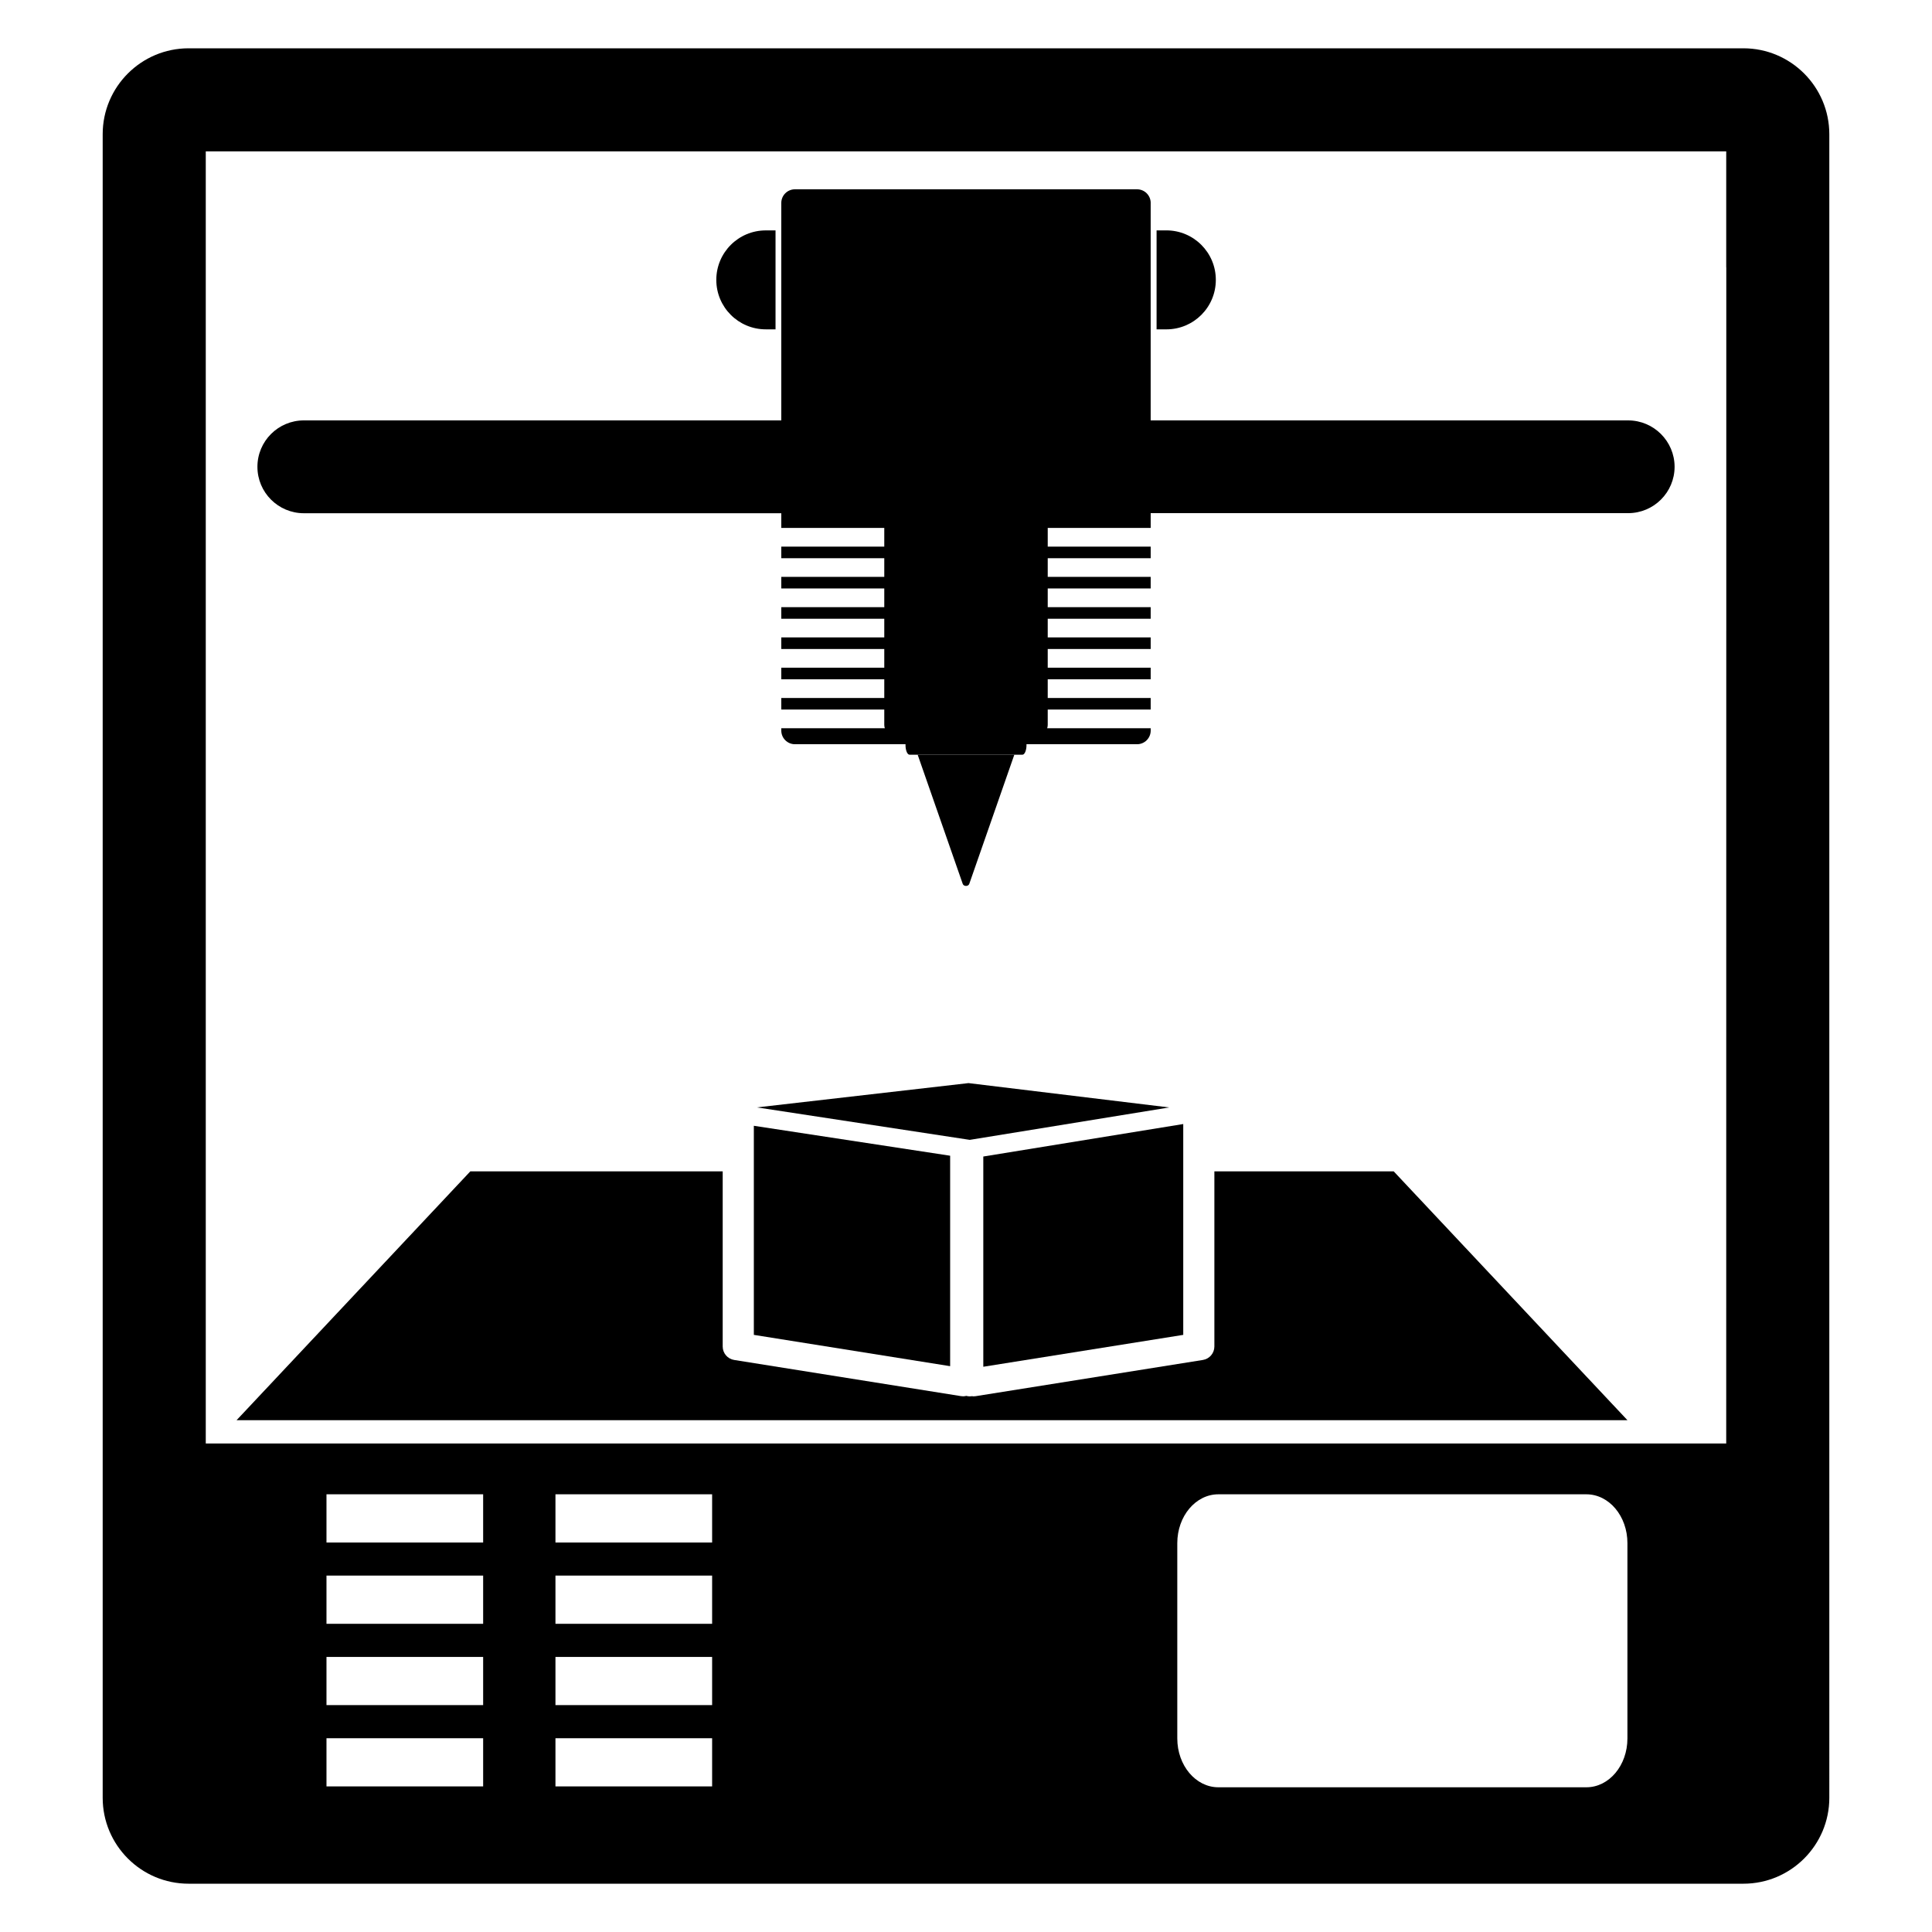 <?xml version="1.0" encoding="utf-8"?>
<!-- Generator: Adobe Illustrator 15.1.0, SVG Export Plug-In . SVG Version: 6.00 Build 0)  -->
<!DOCTYPE svg PUBLIC "-//W3C//DTD SVG 1.1//EN" "http://www.w3.org/Graphics/SVG/1.1/DTD/svg11.dtd">
<svg version="1.1" id="Layer_7" xmlns="http://www.w3.org/2000/svg" xmlns:xlink="http://www.w3.org/1999/xlink" x="0px" y="0px"
	 width="283.465px" height="283.465px" viewBox="0 0 283.465 283.465" enable-background="new 0 0 283.465 283.465"
	 xml:space="preserve">
<g>
	<polygon fill="none" points="81.497,250.176 104.482,250.176 104.483,250.176 104.483,243.105 81.497,243.105 	"/>
	<rect x="47.902" y="219.245" fill="none" width="22.986" height="7.071"/>
	<polygon fill="none" points="81.497,262.105 104.482,262.105 104.483,262.105 104.483,255.035 81.497,255.035 	"/>
	<polygon fill="none" points="81.497,238.247 104.482,238.247 104.483,238.247 104.483,231.175 81.497,231.175 	"/>
	<polygon fill="none" points="81.497,226.316 104.482,226.316 104.483,226.316 104.483,219.245 81.497,219.245 	"/>
	<path fill="none" d="M232.752,219.245h-10.357h-7.563h-16.385h-19.689c-3.324,0-6.025,3.204-6.025,7.165v28.656
		c0,3.961,2.701,7.166,6.025,7.166h53.996c3.334,0,6.023-3.205,6.023-7.166V226.41C238.777,222.449,236.086,219.245,232.752,219.245
		z"/>
	<rect x="47.902" y="255.035" fill="none" width="22.986" height="7.07"/>
	<rect x="47.902" y="243.105" fill="none" width="22.986" height="7.07"/>
	<polygon fill="none" points="47.902,233.648 47.902,238.247 70.888,238.247 70.888,231.173 47.902,231.173 	"/>
	<path fill="none" d="M253.273,22.212H30.191v17.02v11.463v7.739v34.048v119.309h223.083l0.008-119.309h0.002V39.233h-0.01V22.212z
		 M169.695,33.805l1.43-0.004c4.01,0,7.262,3.248,7.262,7.262c0,4.013-3.242,7.261-7.262,7.261h-1.43V33.805z M112.359,33.804h1.428
		v14.518h-1.428c-4.014,0-7.26-3.244-7.262-7.256C105.097,37.052,108.344,33.804,112.359,33.804z M141.232,208.374h-4.487h-4.487
		l-97.546-0.004l34.291-36.505h37.032v25.693c0,0.984,0.714,1.821,1.685,1.976l33.287,5.307c0.104,0.017,0.21,0.024,0.314,0.024
		c0.154,0,0.305-0.024,0.453-0.061c-0.043-0.011-0.087-0.021-0.13-0.035c-0.079,0.01-0.157,0.021-0.237,0.021
		c-0.104,0-0.21-0.008-0.315-0.025l-32.803-5.23c-0.971-0.154-1.685-0.991-1.685-1.975v-34.713c0-0.013,0.004-0.024,0.004-0.037
		l-3.091-0.472l3.301-0.379c0.118-0.237,0.277-0.453,0.482-0.63c0.442-0.38,1.027-0.544,1.605-0.46l3.178,0.484l30.021-3.448
		l0.059,0.008l28.411,3.446l3.968-0.645c0.614-0.395,1.392-0.421,2.032-0.07c0.585,0.319,0.946,0.91,1.009,1.565l1.082,0.131
		l-1.057,0.172v35.047c0,0.983-0.714,1.82-1.686,1.975l-33.319,5.313c0.078,0.011,0.155,0.025,0.235,0.025
		c0.104,0,0.21-0.007,0.314-0.025l33.336-5.313c0.971-0.156,1.686-0.993,1.686-1.977v-25.692v-0.001h26.313l34.291,36.505
		L141.232,208.374z M134.641,110.733h14.181l-6.607,18.944c-0.143,0.411-0.82,0.411-0.965,0L134.641,110.733z M238.885,75.289
		h-32.242h-21.535h-16.276h-0.002v2.17h-15.106v2.742h15.106V81.9h-15.106v2.742h15.106v1.7h-15.106v2.742h15.106v1.698h-15.106
		v2.742h15.106v1.699h-15.106v2.743h15.106v1.7h-15.106v2.742h15.106v1.698h-15.106v2.265c0,0.165-0.035,0.322-0.08,0.478h15.188
		v0.344c0,1.104-0.896,2-2,2h-16.228c0.002,0.037,0.006,0.073,0.006,0.111c0,0.787-0.268,1.426-0.594,1.426h-0.975h-0.219h-14.181
		h-0.217h-0.974c-0.328,0-0.594-0.638-0.594-1.426c0-0.038,0.004-0.073,0.005-0.111h-16.229c-1.104,0-2-0.896-2-2v-0.344h15.191
		c-0.045-0.157-0.081-0.314-0.081-0.478v-2.265h-15.11v-1.698h15.11v-2.742h-15.11v-1.7h15.11v-2.743h-15.11v-1.699h15.11v-2.742
		h-15.11v-1.698h15.11v-2.742h-15.11v-1.7h15.11V81.9h-15.11v-1.699h15.11v-2.742h-15.11v-2.157h-50.15H44.583
		c-3.764,0-6.814-3.05-6.814-6.811c0-3.76,3.049-6.81,6.814-6.81h19.899h46.375h3.775V29.775c0-1.104,0.896-2,2-2h50.198
		c1.104,0,2,0.896,2,2h-0.002v31.907h0.002h16.277h21.533h32.242c3.754,0,6.807,3.053,6.814,6.796
		C245.697,72.238,242.648,75.289,238.885,75.289z"/>
	<path d="M255.795,7.087H27.67c-6.952,0-12.604,5.651-12.604,12.604v244.084c0,6.951,5.652,12.604,12.604,12.604h228.125
		c6.952,0,12.604-5.65,12.604-12.604V19.69C268.396,12.738,262.747,7.087,255.795,7.087z M70.888,262.105H47.902v-7.07h22.986
		V262.105z M70.888,250.176H47.902v-7.07h22.986V250.176z M70.888,238.247H47.902v-4.599v-2.476h22.986V238.247z M70.888,226.316
		H47.902v-7.071h22.986V226.316z M104.483,262.105L104.483,262.105H81.497v-7.07h22.986V262.105z M104.483,250.176L104.483,250.176
		H81.497v-7.07h22.986V250.176z M104.483,238.247L104.483,238.247H81.497v-7.072h22.986V238.247z M104.483,226.316L104.483,226.316
		H81.497v-7.071h22.986V226.316z M238.777,255.066c0,3.961-2.689,7.166-6.023,7.166h-53.996c-3.324,0-6.025-3.205-6.025-7.166
		V226.41c0-3.961,2.701-7.165,6.025-7.165h19.689h16.385h7.563h10.357c3.334,0,6.025,3.204,6.025,7.165V255.066z M253.283,92.482
		h-0.002l-0.008,119.309H30.191V92.482V58.434v-7.739V39.232v-17.02h223.083v17.021h0.01V92.482z"/>
	<path d="M112.359,48.322h1.428V33.804h-1.428c-4.015,0-7.262,3.248-7.262,7.262C105.099,45.078,108.345,48.322,112.359,48.322z"/>
	<path d="M178.387,41.063c0-4.014-3.252-7.262-7.262-7.262l-1.43,0.004v14.519h1.43C175.145,48.324,178.387,45.076,178.387,41.063z"
		/>
	<path d="M142.215,129.677l6.607-18.944h-14.181l6.609,18.944C141.395,130.088,142.072,130.088,142.215,129.677z"/>
	<path d="M238.883,61.682h-32.242h-21.533H168.83h-0.002V29.775h0.002c0-1.104-0.896-2-2-2h-50.198c-1.104,0-2,0.896-2,2v31.906
		h-3.775H64.482H44.583c-3.765,0-6.814,3.05-6.814,6.81c0,3.761,3.05,6.811,6.814,6.811h19.899h50.15v2.157h15.11v2.742h-15.11V81.9
		h15.11v2.742h-15.11v1.7h15.11v2.742h-15.11v1.698h15.11v2.742h-15.11v1.699h15.11v2.743h-15.11v1.7h15.11v2.742h-15.11v1.698
		h15.11v2.265c0,0.164,0.036,0.321,0.081,0.478h-15.191v0.344c0,1.104,0.896,2,2,2h16.229c-0.001,0.038-0.005,0.073-0.005,0.111
		c0,0.788,0.266,1.426,0.594,1.426h0.974h0.217h14.181h0.219h0.975c0.326,0,0.594-0.639,0.594-1.426
		c0-0.038-0.004-0.074-0.006-0.111h16.228c1.104,0,2-0.896,2-2v-0.344h-15.188c0.045-0.156,0.08-0.313,0.08-0.478v-2.265h15.106
		v-1.698h-15.106v-2.742h15.106v-1.7h-15.106v-2.743h15.106v-1.699h-15.106v-2.742h15.106v-1.698h-15.106v-2.742h15.106v-1.7
		h-15.106V81.9h15.106v-1.699h-15.106v-2.742h15.106v-2.17h0.002h16.276h21.535h32.242c3.764,0,6.813-3.051,6.813-6.811
		C245.689,64.735,242.637,61.682,238.883,61.682z"/>
	<path d="M178.174,171.865L178.174,171.865v25.693c0,0.983-0.715,1.82-1.686,1.977l-33.336,5.313
		c-0.104,0.019-0.211,0.025-0.314,0.025c-0.08,0-0.157-0.015-0.235-0.025l-0.017,0.003c-0.104,0.018-0.21,0.025-0.314,0.025
		c-0.169,0-0.335-0.029-0.498-0.071c-0.148,0.036-0.299,0.061-0.453,0.061c-0.104,0-0.21-0.008-0.314-0.024l-33.287-5.307
		c-0.971-0.154-1.685-0.991-1.685-1.976v-25.693H69.003L34.712,208.37l97.546,0.004h4.487h4.487l97.545-0.004l-34.291-36.505
		H178.174z"/>
	<polygon points="110.604,195.854 139.406,200.447 139.406,169.569 110.604,165.176 	"/>
	<polygon points="144.271,200.532 173.607,195.854 173.607,164.919 144.271,169.686 	"/>
	<polygon points="171.547,162.486 142.101,158.914 111.063,162.479 142.284,167.242 	"/>
</g>
</svg>
